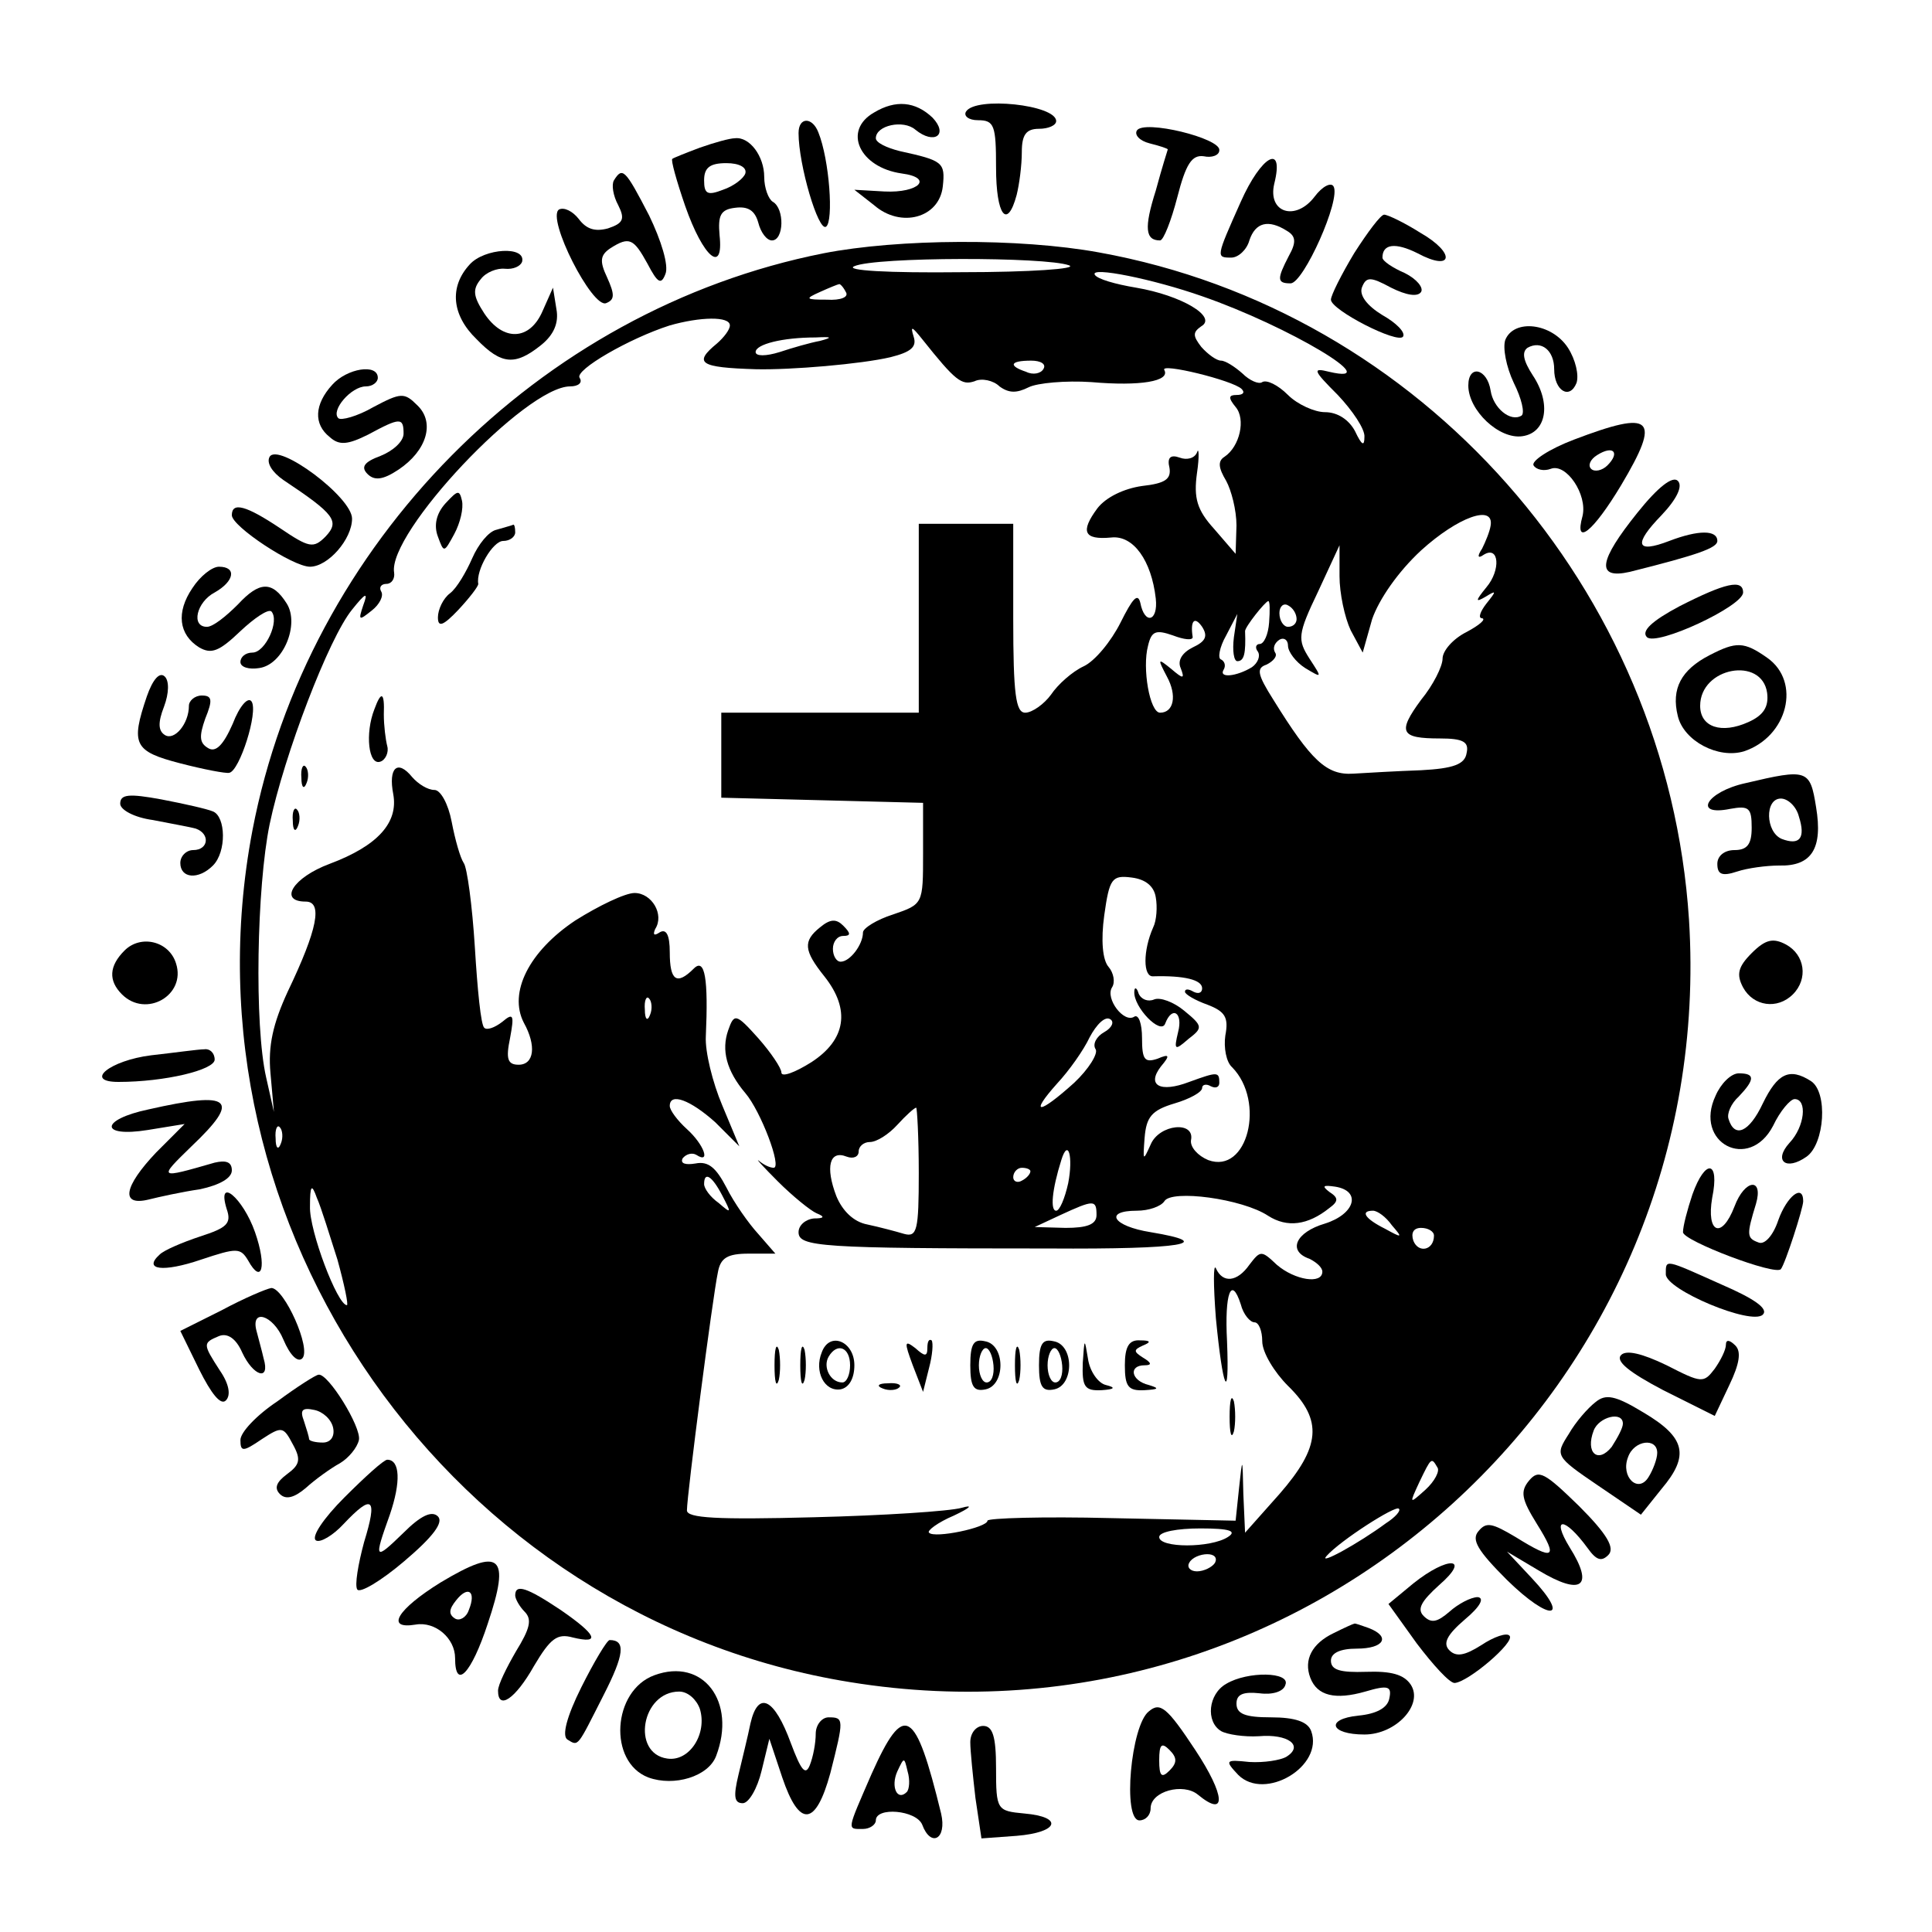 <?xml version="1.0" standalone="no"?>
<!DOCTYPE svg PUBLIC "-//W3C//DTD SVG 20010904//EN"
 "http://www.w3.org/TR/2001/REC-SVG-20010904/DTD/svg10.dtd">
<svg version="1.0" xmlns="http://www.w3.org/2000/svg"
 width="225pt" height="225pt" viewBox="0 0 225 225"
 preserveAspectRatio="xMidYMid meet">

<g transform="translate(0,225) scale(0.1,-0.1)"
fill="#000000" stroke="none">
<path d="M1018 2119 c-37 -21 -17 -64 32 -71 38 -5 20 -23 -20 -21 l-35 2 23
-18 c31 -27 76 -15 80 22 3 28 0 30 -50 41 -16 4 -28 10 -28 15 0 15 32 22 46
10 22 -18 39 -6 20 14 -20 19 -43 21 -68 6z"/>
<path d="M1125 2120 c-3 -5 3 -10 14 -10 19 0 21 -6 21 -55 0 -56 13 -73 24
-32 3 12 6 34 6 50 0 20 5 27 20 27 11 0 20 4 20 9 0 19 -94 29 -105 11z"/>
<path d="M930 2095 c0 -37 23 -115 32 -109 9 6 4 78 -9 110 -7 18 -23 18 -23
-1z"/>
<path d="M1324 2098 c-3 -5 3 -12 15 -15 12 -3 21 -6 21 -7 0 0 -7 -22 -14
-48 -14 -44 -12 -58 5 -58 4 0 13 23 20 50 10 39 17 50 31 48 9 -2 18 1 18 7
2 14 -88 36 -96 23z"/>
<path d="M815 2078 c-16 -6 -31 -12 -32 -13 -2 -1 5 -26 15 -55 21 -60 45 -80
40 -34 -2 23 1 30 18 32 15 2 23 -3 27 -17 3 -12 10 -21 16 -21 14 0 15 37 1
45 -5 3 -10 16 -10 29 0 24 -17 47 -34 45 -6 0 -24 -5 -41 -11z m53 -30 c-2
-6 -14 -15 -26 -19 -18 -7 -22 -5 -22 11 0 15 7 20 26 20 15 0 24 -5 22 -12z"/>
<path d="M1445 2015 c-29 -65 -29 -65 -11 -65 8 0 18 9 21 20 7 21 22 25 44
11 10 -6 11 -13 2 -29 -14 -27 -14 -32 2 -32 15 0 59 98 50 113 -3 5 -13 0
-22 -12 -22 -29 -55 -19 -47 15 12 48 -15 33 -39 -21z"/>
<path d="M715 2040 c-3 -5 -1 -18 5 -29 8 -16 6 -21 -12 -27 -15 -4 -25 -1
-34 11 -7 9 -17 14 -23 11 -15 -10 39 -116 55 -109 10 4 10 10 1 30 -9 19 -8
26 4 34 22 14 27 11 43 -18 12 -23 16 -25 21 -12 4 10 -5 39 -19 68 -28 54
-31 57 -41 41z"/>
<path d="M1577 1955 c-15 -25 -27 -49 -27 -54 0 -12 78 -52 84 -43 3 5 -8 16
-24 25 -18 11 -27 23 -24 32 5 13 10 13 34 0 18 -9 31 -11 35 -5 3 5 -5 15
-19 22 -14 6 -26 14 -26 18 0 16 15 18 41 5 41 -22 45 0 3 24 -19 12 -38 21
-42 21 -4 0 -19 -20 -35 -45z"/>
<path d="M959 1955 c-332 -66 -601 -338 -665 -672 -88 -462 231 -917 696 -992
535 -87 1011 346 977 888 -25 385 -311 709 -687 777 -93 17 -234 16 -321 -1z
m286 -14 c11 -4 -45 -8 -125 -8 -86 -1 -137 2 -125 7 25 11 223 11 250 1z
m155 -36 c101 -35 216 -104 148 -88 -20 5 -19 2 10 -27 17 -18 32 -40 31 -49
0 -11 -3 -10 -11 7 -7 13 -20 22 -35 22 -12 0 -32 9 -43 20 -12 12 -25 18 -30
15 -4 -3 -15 2 -23 10 -9 8 -20 15 -25 15 -5 0 -15 7 -23 16 -10 13 -10 17 0
24 19 11 -23 36 -76 45 -24 4 -45 10 -48 15 -6 10 68 -5 125 -25z m-415 5 c4
-6 -6 -10 -22 -9 -25 0 -26 1 -8 9 11 5 21 9 22 9 1 1 5 -3 8 -9z m-135 -39
c0 -5 -7 -14 -15 -21 -28 -23 -20 -28 45 -30 41 -1 123 6 157 14 24 6 31 12
27 24 -4 13 -2 12 10 -3 39 -49 46 -54 61 -49 8 4 22 1 29 -6 11 -8 20 -8 34
-1 10 5 43 8 73 6 57 -5 92 1 85 14 -6 9 80 -12 90 -22 4 -4 2 -7 -6 -7 -9 0
-10 -3 -1 -14 12 -14 5 -46 -13 -58 -8 -5 -7 -13 2 -28 6 -11 12 -34 12 -52
l-1 -33 -25 29 c-20 22 -24 36 -20 65 3 20 2 31 0 24 -3 -7 -12 -9 -20 -6 -11
4 -15 0 -12 -12 2 -13 -5 -18 -32 -21 -21 -3 -42 -13 -52 -26 -20 -27 -16 -37
16 -34 26 3 47 -27 52 -71 3 -27 -13 -31 -18 -5 -3 12 -9 5 -23 -23 -11 -22
-30 -45 -43 -51 -13 -6 -30 -21 -38 -33 -8 -11 -22 -21 -30 -21 -11 0 -14 21
-14 110 l0 110 -55 0 -55 0 0 -110 0 -110 -115 0 -115 0 0 -50 0 -49 118 -3
117 -3 0 -59 c0 -59 0 -59 -35 -71 -19 -6 -35 -16 -35 -21 0 -14 -15 -34 -26
-34 -5 0 -9 7 -9 15 0 8 5 15 12 15 9 0 9 3 0 12 -8 8 -15 8 -27 -2 -20 -16
-19 -27 5 -57 31 -39 25 -74 -15 -100 -19 -12 -35 -18 -35 -12 0 5 -12 23 -27
40 -26 29 -28 29 -35 9 -8 -23 -2 -47 20 -73 18 -21 43 -87 33 -87 -4 0 -11 3
-17 8 -5 4 5 -7 22 -24 17 -17 38 -34 45 -37 10 -4 9 -6 -3 -6 -10 -1 -18 -8
-18 -16 0 -17 25 -19 292 -19 156 -1 196 6 118 19 -44 7 -55 25 -16 25 14 0
28 5 32 11 8 14 91 3 121 -17 22 -14 46 -11 71 9 11 8 11 12 0 19 -9 7 -7 8 7
6 31 -5 23 -32 -12 -43 -34 -10 -44 -32 -18 -41 8 -4 15 -10 15 -15 0 -15 -32
-10 -53 8 -18 17 -19 17 -32 0 -14 -20 -31 -22 -39 -4 -3 6 -3 -19 0 -58 8
-83 16 -102 13 -27 -3 56 5 77 16 43 3 -12 11 -21 16 -21 5 0 9 -10 9 -22 0
-13 14 -36 30 -52 41 -40 38 -71 -10 -126 l-40 -45 -2 45 c-1 44 -1 44 -5 7
l-4 -38 -145 3 c-79 2 -144 0 -144 -3 0 -8 -62 -21 -68 -14 -3 2 10 12 29 20
19 9 23 13 9 9 -14 -4 -91 -9 -172 -11 -113 -3 -148 -1 -148 8 0 18 30 249 36
277 3 17 11 22 36 22 l31 0 -20 23 c-11 12 -28 36 -37 54 -12 23 -21 31 -36
28 -12 -2 -18 0 -15 6 4 5 11 7 16 4 17 -11 9 12 -11 30 -11 10 -20 22 -20 27
0 16 24 7 53 -19 l28 -28 -20 48 c-11 26 -20 62 -19 80 3 67 -1 92 -14 79 -20
-20 -28 -14 -28 19 0 20 -4 28 -12 23 -6 -4 -8 -3 -5 4 11 17 -4 42 -24 42
-11 0 -42 -15 -69 -32 -54 -36 -78 -84 -60 -119 15 -27 12 -49 -6 -49 -13 0
-15 7 -10 31 5 27 4 30 -9 19 -9 -7 -18 -10 -21 -7 -4 3 -8 45 -11 94 -3 48
-9 93 -13 98 -4 6 -10 27 -14 48 -4 21 -13 37 -20 37 -8 0 -19 7 -26 15 -17
21 -28 11 -22 -20 6 -33 -18 -60 -74 -81 -43 -16 -60 -44 -28 -44 20 0 14 -32
-21 -105 -17 -37 -23 -63 -20 -95 l4 -45 -9 40 c-14 61 -11 222 4 295 17 81
69 217 96 250 16 20 19 21 13 5 -6 -18 -5 -18 10 -6 9 7 14 17 11 22 -3 5 0 9
6 9 6 0 10 6 9 13 -8 46 153 217 205 217 9 0 15 4 11 10 -6 9 58 46 105 61 35
10 70 11 70 0z m105 -18 c-11 -2 -32 -8 -47 -13 -16 -5 -28 -5 -28 0 0 9 31
17 70 17 19 1 20 0 5 -4z m260 -33 c-3 -5 -12 -7 -20 -3 -21 7 -19 13 6 13 11
0 18 -4 14 -10z m521 -182 c-1 -7 -6 -19 -10 -27 -6 -9 -5 -12 2 -7 18 11 20
-18 3 -38 -13 -16 -13 -18 -1 -11 13 8 13 7 1 -8 -7 -9 -10 -17 -5 -17 5 -1
-3 -8 -18 -16 -16 -8 -28 -22 -28 -31 0 -9 -11 -31 -25 -48 -28 -38 -24 -45
22 -45 27 0 34 -4 31 -17 -2 -13 -15 -18 -53 -20 -28 -1 -63 -3 -79 -4 -31 -2
-49 15 -93 86 -19 30 -20 37 -8 41 8 4 13 10 10 14 -3 5 -1 11 5 15 5 3 10 0
10 -7 0 -7 9 -19 20 -26 20 -12 20 -12 5 11 -14 22 -14 28 10 78 l25 54 0 -36
c0 -20 6 -48 13 -63 l14 -26 11 39 c8 23 30 55 57 80 43 39 85 54 81 29z
m-258 -113 c-1 -14 -6 -25 -11 -25 -4 0 -6 -4 -2 -9 3 -5 0 -13 -7 -18 -18
-11 -39 -13 -33 -3 3 5 1 10 -3 12 -4 1 -2 14 6 28 l13 25 -4 -27 c-2 -16 0
-28 4 -28 8 0 10 9 9 35 0 5 23 34 27 35 2 0 2 -11 1 -25z m32 4 c0 -5 -4 -9
-10 -9 -5 0 -10 7 -10 16 0 8 5 12 10 9 6 -3 10 -10 10 -16z m-121 -33 c-12
-6 -18 -15 -14 -24 5 -13 3 -13 -11 -1 -16 13 -16 12 -5 -9 12 -22 8 -42 -8
-42 -12 0 -21 52 -14 78 4 17 9 19 29 12 13 -5 23 -6 23 -2 -3 19 2 25 11 12
7 -11 4 -17 -11 -24z m-43 -291 c2 -11 1 -27 -3 -35 -12 -27 -12 -58 0 -57 36
1 57 -4 57 -14 0 -5 -4 -7 -10 -4 -5 3 -10 4 -10 0 0 -3 12 -10 26 -15 21 -8
25 -15 21 -36 -2 -14 1 -31 8 -37 39 -40 18 -125 -28 -108 -12 5 -21 15 -20
23 5 23 -37 19 -47 -5 -9 -20 -9 -19 -7 8 2 24 8 32 35 40 17 5 32 13 32 18 0
4 5 5 10 2 6 -3 10 -1 10 4 0 13 -2 13 -35 1 -34 -13 -50 -4 -33 18 11 13 10
15 -4 9 -15 -5 -18 -1 -18 24 0 17 -4 28 -9 25 -12 -8 -34 21 -26 34 4 6 2 17
-4 24 -7 8 -9 31 -5 60 6 43 9 47 32 44 16 -2 26 -10 28 -23z m-589 -137 c-3
-8 -6 -5 -6 6 -1 11 2 17 5 13 3 -3 4 -12 1 -19z m529 -20 c-9 -5 -14 -14 -10
-20 3 -5 -8 -23 -25 -39 -41 -37 -53 -38 -20 -1 14 15 31 39 38 54 8 15 18 25
24 21 5 -3 2 -10 -7 -15z m-216 -164 c0 -67 -2 -75 -17 -71 -10 3 -29 8 -43
11 -16 3 -29 16 -36 33 -13 34 -8 54 12 46 8 -3 14 0 14 6 0 6 6 11 13 11 8 0
22 9 32 20 10 11 20 20 22 20 1 0 3 -34 3 -76z m-743 34 c-3 -8 -6 -5 -6 6 -1
11 2 17 5 13 3 -3 4 -12 1 -19z m917 -46 c-4 -18 -10 -32 -14 -32 -7 0 -5 24
6 59 8 26 14 4 8 -27z m-44 14 c0 -3 -4 -8 -10 -11 -5 -3 -10 -1 -10 4 0 6 5
11 10 11 6 0 10 -2 10 -4z m-359 -28 c11 -21 11 -22 -4 -9 -10 7 -17 17 -17
22 0 15 9 10 21 -13z m-448 -75 c8 -29 13 -53 11 -53 -11 0 -44 87 -43 115 0
25 2 27 8 10 5 -11 15 -44 24 -72z m884 52 c0 -11 -11 -15 -36 -15 l-36 1 30
14 c39 18 42 18 42 0z m344 -12 c13 -15 12 -15 -8 -4 -24 12 -29 21 -14 21 5
0 15 -7 22 -17z m49 -12 c0 -17 -18 -21 -24 -6 -3 9 0 15 9 15 8 0 15 -4 15
-9z m4 -270 c3 -4 -3 -16 -14 -26 -19 -17 -19 -17 -7 9 14 29 14 29 21 17z
m-60 -65 c-31 -23 -80 -50 -69 -38 16 18 80 59 84 55 3 -2 -4 -10 -15 -17z
m-184 -16 c-20 -13 -80 -13 -80 0 0 6 21 10 48 10 34 0 43 -3 32 -10z m-15
-30 c-3 -5 -13 -10 -21 -10 -8 0 -12 5 -9 10 3 6 13 10 21 10 8 0 12 -4 9 -10z"/>
<path d="M519 1664 c-11 -12 -14 -26 -9 -39 7 -19 7 -19 19 3 7 13 11 30 9 39
-3 13 -5 12 -19 -3z"/>
<path d="M578 1633 c-9 -2 -21 -17 -28 -33 -7 -16 -18 -35 -26 -41 -8 -6 -14
-19 -14 -28 0 -12 6 -10 24 9 13 14 23 27 23 30 -3 16 17 50 29 50 8 0 14 5
14 10 0 6 -1 9 -2 9 -2 -1 -10 -3 -20 -6z"/>
<path d="M436 1424 c-11 -28 -7 -66 7 -61 6 2 10 11 8 18 -2 8 -4 24 -4 37 1
26 -3 28 -11 6z"/>
<path d="M351 1344 c0 -11 3 -14 6 -6 3 7 2 16 -1 19 -3 4 -6 -2 -5 -13z"/>
<path d="M341 1294 c0 -11 3 -14 6 -6 3 7 2 16 -1 19 -3 4 -6 -2 -5 -13z"/>
<path d="M902 660 c0 -19 2 -27 5 -17 2 9 2 25 0 35 -3 9 -5 1 -5 -18z"/>
<path d="M932 660 c0 -19 2 -27 5 -17 2 9 2 25 0 35 -3 9 -5 1 -5 -18z"/>
<path d="M957 675 c-9 -22 3 -46 22 -43 10 2 16 13 16 28 0 28 -29 40 -38 15z
m33 -15 c0 -11 -4 -20 -9 -20 -14 0 -23 18 -16 30 10 17 25 11 25 -10z"/>
<path d="M1063 660 l12 -31 7 28 c4 15 5 29 3 32 -3 2 -5 -1 -5 -9 0 -10 -3
-10 -14 0 -13 10 -13 7 -3 -20z"/>
<path d="M1130 660 c0 -25 4 -31 18 -28 23 5 23 52 -1 56 -13 3 -17 -3 -17
-28z m27 0 c1 -11 -2 -20 -8 -20 -5 0 -9 9 -9 20 0 11 4 20 8 20 4 0 8 -9 9
-20z"/>
<path d="M1182 660 c0 -19 2 -27 5 -17 2 9 2 25 0 35 -3 9 -5 1 -5 -18z"/>
<path d="M1210 660 c0 -25 4 -31 18 -28 23 5 23 52 -1 56 -13 3 -17 -3 -17
-28z m27 0 c1 -11 -2 -20 -8 -20 -5 0 -9 9 -9 20 0 11 4 20 8 20 4 0 8 -9 9
-20z"/>
<path d="M1261 663 c-1 -28 2 -33 22 -32 15 1 17 3 5 6 -9 2 -19 16 -21 31 -4
24 -4 24 -6 -5z"/>
<path d="M1310 660 c0 -25 4 -30 23 -29 16 1 18 2 5 6 -21 5 -24 23 -5 23 9 0
8 3 -2 9 -11 7 -11 9 0 14 10 4 9 6 -3 6 -13 1 -18 -7 -18 -29z"/>
<path d="M1028 633 c7 -3 16 -2 19 1 4 3 -2 6 -13 5 -11 0 -14 -3 -6 -6z"/>
<path d="M1432 600 c0 -19 2 -27 5 -17 2 9 2 25 0 35 -3 9 -5 1 -5 -18z"/>
<path d="M1321 1095 c-1 -18 31 -51 36 -37 8 21 21 13 15 -10 -5 -21 -4 -22
12 -8 17 13 17 15 -5 33 -12 10 -28 16 -35 13 -7 -3 -15 0 -18 7 -2 7 -5 8 -5
2z"/>
<path d="M547 1942 c-24 -26 -21 -59 8 -87 29 -30 45 -31 75 -7 15 12 21 26
18 42 l-4 25 -12 -27 c-15 -35 -46 -36 -68 -3 -13 20 -14 28 -4 40 6 8 19 13
28 12 10 -1 18 3 20 8 5 19 -44 16 -61 -3z"/>
<path d="M1753 1854 c-3 -9 1 -31 10 -50 9 -18 13 -35 9 -38 -13 -8 -33 9 -36
29 -4 26 -26 31 -26 6 0 -29 36 -63 63 -59 28 4 34 38 12 71 -11 17 -13 27 -6
32 16 9 31 -3 31 -25 0 -25 18 -36 26 -16 3 9 -1 27 -10 41 -19 29 -63 34 -73
9z"/>
<path d="M387 1802 c-21 -23 -22 -46 -3 -61 11 -10 21 -9 45 3 37 20 41 20 41
1 0 -9 -12 -20 -27 -26 -19 -7 -23 -13 -15 -21 8 -8 18 -7 36 5 33 22 43 55
22 75 -15 15 -19 15 -51 -2 -19 -11 -38 -16 -41 -13 -9 9 15 37 32 37 8 0 14
5 14 10 0 17 -36 11 -53 -8z"/>
<path d="M1833 1738 c-29 -11 -50 -25 -47 -30 3 -5 12 -7 20 -4 18 7 43 -30
37 -55 -10 -36 12 -19 45 36 47 79 37 88 -55 53z m39 -30 c-6 -6 -15 -8 -19
-4 -4 4 -1 11 7 16 19 12 27 3 12 -12z"/>
<path d="M314 1718 c-4 -7 3 -18 16 -27 60 -40 66 -48 49 -66 -14 -14 -19 -13
-53 10 -39 26 -56 31 -56 15 0 -13 71 -60 91 -60 21 0 49 32 49 56 0 25 -86
89 -96 72z"/>
<path d="M1907 1653 c-45 -56 -49 -78 -9 -69 80 20 102 28 102 36 0 13 -22 13
-56 0 -39 -15 -42 -4 -9 30 18 19 25 34 19 40 -6 6 -23 -7 -47 -37z"/>
<path d="M224 1565 c-19 -28 -16 -54 8 -69 14 -8 23 -5 48 19 16 15 32 26 36
23 10 -11 -7 -48 -22 -48 -8 0 -14 -5 -14 -11 0 -6 10 -9 22 -7 28 4 47 51 32
75 -17 27 -32 26 -57 -1 -14 -14 -29 -26 -36 -26 -19 0 -12 29 9 40 23 13 26
30 5 30 -8 0 -22 -11 -31 -25z"/>
<path d="M1956 1544 c-32 -17 -45 -29 -38 -36 11 -11 112 36 112 52 0 16 -21
11 -74 -16z"/>
<path d="M1991 1487 c-33 -17 -45 -39 -37 -71 7 -29 47 -50 77 -41 51 17 67
81 27 109 -27 19 -36 19 -67 3z m67 -44 c2 -16 -4 -26 -22 -34 -31 -14 -56 -6
-56 19 0 45 72 58 78 15z"/>
<path d="M171 1439 c-19 -56 -15 -64 39 -78 27 -7 53 -12 57 -11 12 2 34 71
26 83 -4 6 -14 -5 -22 -26 -11 -25 -20 -34 -29 -28 -10 6 -10 14 -3 34 9 22 8
27 -4 27 -8 0 -15 -6 -15 -12 0 -21 -17 -41 -28 -34 -8 5 -8 15 -1 33 6 16 6
30 1 35 -6 6 -14 -3 -21 -23z"/>
<path d="M2033 1338 c-46 -10 -62 -39 -18 -30 22 4 25 1 25 -22 0 -19 -5 -26
-20 -26 -12 0 -20 -7 -20 -16 0 -12 5 -15 23 -9 12 4 34 7 49 7 38 -1 51 20
43 68 -7 44 -10 45 -82 28z m62 -39 c8 -25 1 -34 -20 -26 -19 8 -20 47 -1 47
8 0 18 -9 21 -21z"/>
<path d="M140 1314 c0 -7 16 -16 38 -19 20 -4 43 -8 50 -10 17 -6 15 -25 -3
-25 -8 0 -15 -7 -15 -15 0 -18 21 -20 38 -3 16 16 15 57 0 63 -7 3 -34 9 -60
14 -38 7 -48 6 -48 -5z"/>
<path d="M145 1143 c-18 -18 -19 -35 -3 -51 28 -28 75 -1 63 36 -8 26 -41 34
-60 15z"/>
<path d="M2040 1140 c-16 -16 -18 -25 -10 -40 12 -22 40 -26 58 -8 18 18 14
46 -8 58 -15 8 -24 6 -40 -10z"/>
<path d="M176 1021 c-48 -6 -79 -31 -38 -31 54 0 112 14 112 26 0 8 -6 13 -12
12 -7 0 -35 -4 -62 -7z"/>
<path d="M1998 974 c-26 -55 39 -89 67 -35 8 17 20 31 25 31 15 0 12 -32 -6
-51 -19 -21 -4 -33 20 -16 21 15 25 75 5 88 -25 16 -39 9 -56 -26 -16 -34 -33
-41 -40 -18 -2 6 3 18 12 26 19 20 19 27 0 27 -9 0 -21 -12 -27 -26z"/>
<path d="M173 958 c-57 -12 -57 -33 -1 -24 l43 7 -33 -33 c-38 -40 -42 -63 -9
-55 12 3 39 9 60 12 23 5 37 13 37 22 0 10 -7 12 -20 9 -66 -19 -66 -19 -27
19 58 55 47 65 -50 43z"/>
<path d="M1971 859 c-6 -18 -11 -37 -11 -44 0 -10 108 -51 114 -43 5 6 26 71
26 79 0 21 -19 6 -29 -22 -6 -18 -16 -29 -23 -26 -14 5 -14 9 -3 45 9 31 -13
29 -25 -3 -15 -39 -33 -31 -26 10 9 44 -8 46 -23 4z"/>
<path d="M264 842 c6 -17 0 -22 -31 -32 -21 -7 -42 -16 -47 -21 -20 -18 4 -21
48 -6 42 14 46 14 55 -1 16 -29 22 -7 8 33 -14 40 -45 66 -33 27z"/>
<path d="M1940 766 c0 -18 100 -60 113 -47 7 7 -11 19 -48 35 -67 30 -65 30
-65 12z"/>
<path d="M258 724 l-48 -24 22 -45 c14 -28 25 -42 31 -36 6 6 4 19 -7 35 -20
31 -20 32 -1 40 10 4 20 -3 27 -19 13 -28 33 -34 25 -7 -2 9 -6 23 -8 31 -8
28 19 20 31 -9 8 -19 17 -27 22 -22 11 11 -21 82 -36 82 -6 -1 -32 -12 -58
-26z"/>
<path d="M2010 684 c0 -6 -6 -18 -13 -28 -13 -17 -15 -17 -56 4 -29 14 -47 18
-53 12 -7 -7 9 -20 49 -41 l60 -30 17 36 c12 25 14 39 7 46 -7 7 -11 7 -11 1z"/>
<path d="M323 618 c-24 -16 -43 -36 -43 -45 0 -14 3 -14 25 1 23 15 25 15 36
-6 10 -18 8 -24 -7 -35 -12 -9 -15 -16 -8 -23 7 -7 17 -4 30 7 11 10 29 23 40
29 10 6 20 18 22 27 3 15 -36 78 -47 76 -3 0 -25 -14 -48 -31z m65 -31 c2 -10
-3 -17 -12 -17 -9 0 -16 2 -16 4 0 2 -3 12 -6 21 -5 13 -2 16 12 13 10 -2 20
-11 22 -21z"/>
<path d="M1858 617 c-9 -7 -23 -23 -31 -37 -16 -25 -16 -26 34 -60 l50 -34 24
30 c33 39 28 60 -21 89 -33 20 -44 22 -56 12z m32 -25 c0 -5 -6 -16 -13 -27
-16 -20 -31 -7 -21 19 6 16 34 23 34 8z m40 -34 c0 -7 -5 -20 -10 -28 -12 -20
-33 0 -24 23 7 20 34 23 34 5z"/>
<path d="M401 506 c-24 -24 -39 -46 -33 -50 5 -3 20 6 32 19 34 36 40 31 24
-21 -7 -26 -11 -50 -8 -55 3 -5 28 10 55 33 33 28 46 45 39 52 -7 7 -20 1 -40
-19 -34 -33 -35 -32 -16 21 13 38 12 64 -3 64 -4 0 -26 -20 -50 -44z"/>
<path d="M1781 526 c-11 -13 -9 -22 9 -51 25 -40 20 -43 -25 -15 -27 16 -34
18 -43 7 -9 -10 -1 -23 33 -57 50 -49 75 -47 29 2 l-29 31 37 -22 c50 -30 65
-19 36 27 -22 36 -6 36 21 -1 10 -14 16 -16 24 -8 8 8 -1 24 -34 57 -40 39
-47 43 -58 30z"/>
<path d="M513 407 c-50 -31 -65 -55 -29 -49 23 4 46 -16 46 -39 0 -38 19 -18
38 40 27 80 15 90 -55 48z m33 -32 c-3 -9 -11 -13 -16 -10 -8 5 -7 11 1 21 14
18 24 11 15 -11z"/>
<path d="M1646 406 l-29 -24 33 -46 c19 -25 38 -46 44 -46 16 1 71 48 64 55
-3 4 -18 -1 -33 -11 -19 -12 -29 -14 -37 -6 -8 8 -3 18 18 36 18 15 23 25 15
26 -8 0 -23 -8 -33 -17 -14 -12 -21 -14 -30 -5 -8 8 -3 17 18 36 38 33 10 34
-30 2z"/>
<path d="M600 392 c0 -4 5 -13 11 -19 9 -9 6 -20 -10 -46 -11 -19 -21 -39 -21
-46 0 -23 20 -10 42 29 19 32 27 38 45 33 33 -8 28 3 -14 32 -39 26 -53 31
-53 17z"/>
<path d="M1553 348 c-25 -12 -35 -31 -27 -52 8 -21 29 -26 64 -16 27 8 31 6
28 -8 -2 -11 -15 -18 -36 -20 -39 -4 -33 -22 7 -22 37 0 69 35 54 58 -8 12
-23 16 -52 15 -30 -1 -41 2 -41 13 0 9 11 14 30 14 32 0 40 14 14 24 -9 3 -16
6 -17 5 -1 0 -12 -5 -24 -11z"/>
<path d="M677 285 c-17 -34 -23 -57 -16 -61 13 -8 11 -9 42 52 24 47 26 64 7
64 -3 0 -18 -25 -33 -55z"/>
<path d="M762 299 c-49 -18 -54 -101 -7 -119 30 -11 70 1 79 25 24 63 -15 115
-72 94z m53 -39 c9 -29 -12 -62 -38 -58 -42 6 -30 78 14 78 10 0 20 -9 24 -20z"/>
<path d="M1428 289 c-21 -12 -24 -44 -6 -55 7 -4 27 -7 44 -6 34 3 53 -11 32
-24 -7 -4 -26 -7 -43 -6 -28 3 -29 2 -13 -15 31 -31 100 10 85 51 -4 11 -19
16 -47 16 -30 0 -40 4 -40 16 0 11 8 14 27 12 15 -2 28 2 30 10 6 15 -44 16
-69 1z"/>
<path d="M874 243 c-3 -15 -10 -43 -14 -60 -6 -25 -5 -33 5 -33 7 0 17 17 22
38 l9 37 15 -45 c20 -59 39 -57 56 5 16 63 16 65 -2 65 -8 0 -15 -9 -15 -19 0
-11 -3 -27 -7 -37 -5 -12 -10 -6 -22 26 -19 52 -38 62 -47 23z"/>
<path d="M1338 257 c-21 -16 -31 -127 -11 -127 7 0 13 6 13 14 0 20 38 30 55
16 34 -28 32 -1 -3 52 -33 50 -41 56 -54 45z m24 -69 c-9 -9 -12 -7 -12 12 0
19 3 21 12 12 9 -9 9 -15 0 -24z"/>
<path d="M1015 184 c-29 -67 -29 -64 -10 -64 8 0 15 5 15 10 0 16 47 12 54 -5
10 -27 29 -17 22 13 -30 123 -43 131 -81 46z m41 -21 c-11 -11 -19 6 -11 24 8
17 8 17 12 0 3 -10 2 -21 -1 -24z"/>
<path d="M1130 221 c0 -10 3 -39 6 -65 l7 -47 41 3 c49 4 55 22 9 26 -32 3
-33 4 -33 53 0 37 -4 49 -15 49 -8 0 -15 -8 -15 -19z"/>
</g>
</svg>
